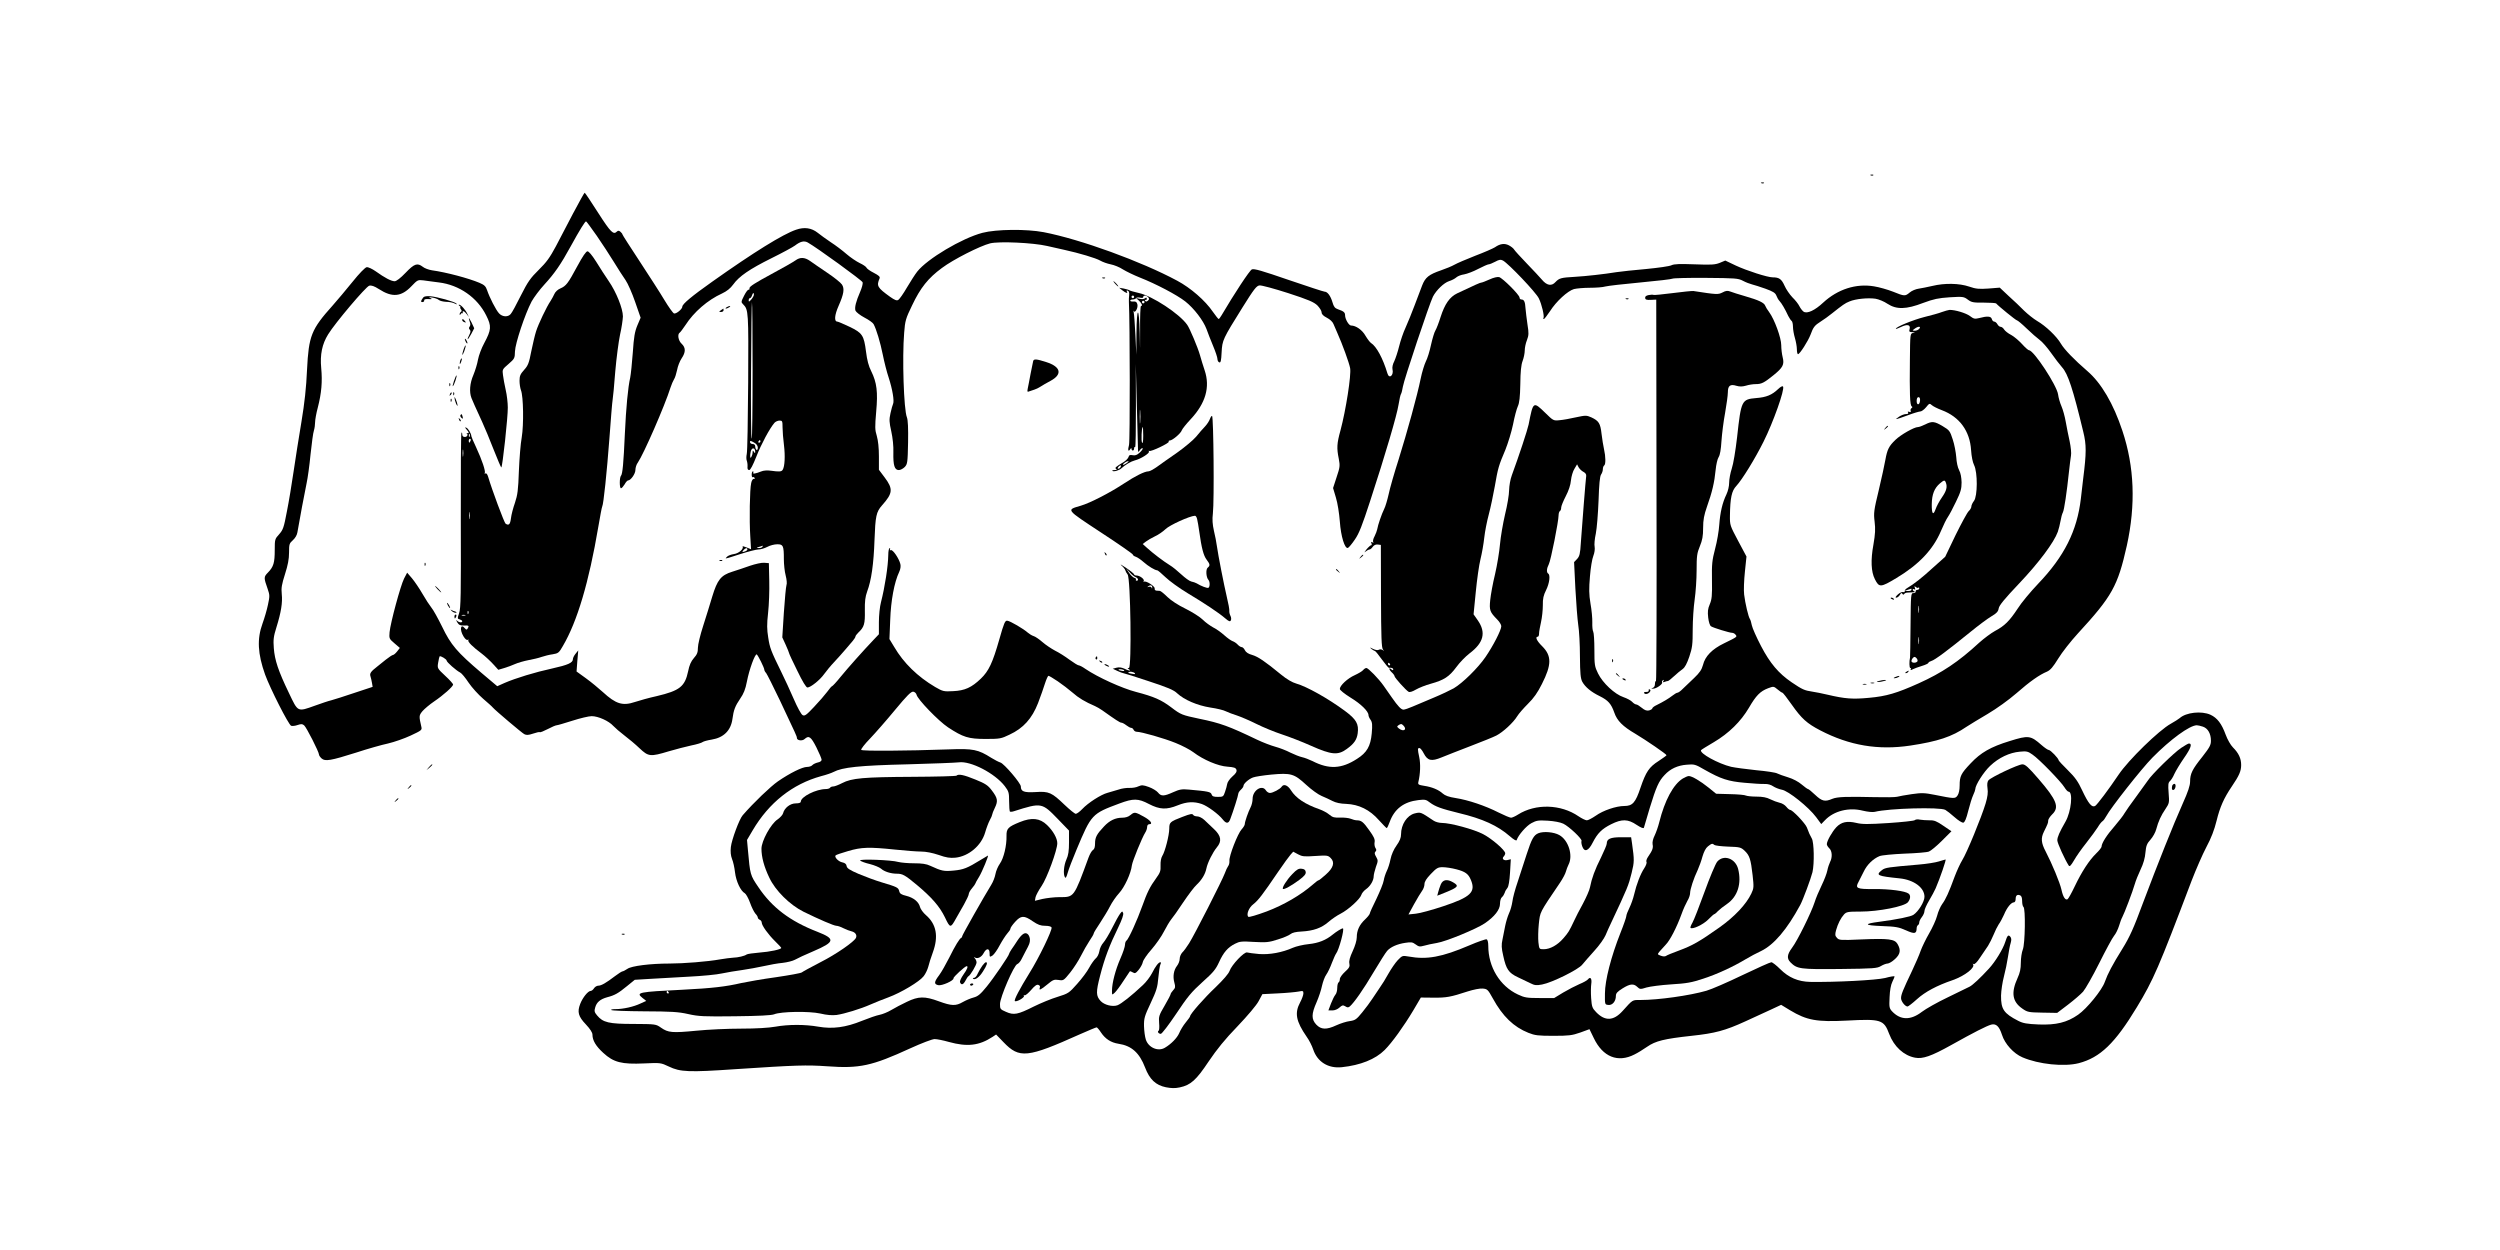 <?xml version="1.0" standalone="no"?>
<!DOCTYPE svg PUBLIC "-//W3C//DTD SVG 20010904//EN"
 "http://www.w3.org/TR/2001/REC-SVG-20010904/DTD/svg10.dtd">
<svg version="1.0" xmlns="http://www.w3.org/2000/svg"
 width="1920pt" height="960pt" viewBox="0 0 1920 960"
 preserveAspectRatio="xMidYMid meet">

<g transform="translate(0,960) scale(0.1,-0.1)"
fill="#000000" stroke="none">
<path d="M14368 8253 c7 -3 16 -2 19 1 4 3 -2 6 -13 5 -11 0 -14 -3 -6 -6z"/>
<path d="M13528 8193 c7 -3 16 -2 19 1 4 3 -2 6 -13 5 -11 0 -14 -3 -6 -6z"/>
<path d="M4405 7968 c-44 -84 -105 -201 -136 -260 -46 -86 -72 -122 -131 -180
-64 -63 -84 -91 -138 -198 -34 -69 -69 -133 -78 -142 -21 -25 -64 -22 -89 5
-24 25 -74 124 -92 178 -10 30 -21 41 -59 57 -83 35 -255 81 -364 96 -26 4
-58 16 -71 27 -42 32 -65 24 -132 -46 -39 -41 -71 -65 -84 -65 -26 0 -77 27
-145 76 -27 19 -59 34 -70 32 -12 -2 -57 -48 -109 -113 -49 -60 -117 -142
-152 -181 -165 -184 -184 -233 -197 -494 -6 -138 -19 -255 -43 -400 -19 -113
-46 -284 -60 -380 -14 -96 -37 -236 -52 -310 -23 -122 -29 -139 -59 -173 -33
-36 -34 -40 -34 -121 0 -98 -9 -129 -52 -173 -33 -34 -33 -39 -2 -127 16 -46
16 -55 2 -120 -8 -39 -27 -104 -42 -145 -43 -118 -37 -232 20 -392 39 -107
180 -385 200 -393 9 -3 31 -1 50 6 27 9 36 9 50 -3 17 -14 114 -204 114 -225
0 -6 9 -19 20 -29 27 -24 69 -17 265 45 88 29 198 60 245 70 47 11 125 38 174
61 83 39 88 42 82 67 -19 83 -19 87 9 121 15 17 55 51 89 74 70 47 146 115
146 130 0 5 -27 36 -61 67 -61 57 -61 58 -54 101 4 24 9 46 11 48 7 7 54 -22
54 -32 0 -12 74 -77 104 -92 11 -5 40 -40 65 -78 25 -37 75 -92 111 -123 36
-31 70 -61 75 -68 20 -23 221 -193 241 -204 17 -9 32 -8 68 4 26 9 49 14 52
11 3 -3 30 8 61 24 30 16 61 29 68 29 7 0 61 16 121 35 59 19 126 35 148 35
50 0 132 -37 166 -75 14 -15 52 -48 85 -73 33 -25 86 -69 117 -99 68 -64 82
-66 224 -23 54 16 132 36 173 45 41 8 80 20 87 26 6 5 38 14 70 19 92 15 147
70 159 158 9 69 21 100 60 157 26 37 40 72 51 130 18 94 63 217 76 209 10 -7
58 -103 58 -118 0 -5 6 -17 14 -25 7 -9 55 -104 106 -211 126 -267 130 -275
130 -287 0 -20 40 -26 59 -9 33 30 49 19 91 -64 22 -44 40 -87 40 -95 0 -9
-12 -18 -30 -21 -16 -4 -35 -13 -41 -20 -6 -8 -25 -14 -41 -14 -36 0 -131 -47
-224 -111 -56 -39 -185 -162 -270 -260 -26 -29 -85 -189 -91 -244 -4 -36 -1
-66 9 -92 9 -21 19 -67 23 -103 8 -68 43 -143 75 -160 9 -5 27 -37 40 -72 12
-35 31 -72 41 -84 11 -11 19 -25 19 -31 0 -6 7 -13 15 -17 8 -3 15 -13 15 -21
0 -23 50 -92 104 -145 25 -24 46 -47 46 -50 0 -11 -86 -30 -170 -36 -47 -4
-89 -10 -95 -14 -16 -12 -67 -24 -105 -25 -19 -1 -64 -7 -100 -13 -93 -17
-281 -32 -388 -32 -146 0 -293 -18 -324 -41 -15 -10 -32 -19 -37 -19 -5 0 -31
-16 -57 -36 -68 -52 -106 -74 -129 -74 -11 0 -26 -9 -33 -20 -7 -11 -18 -20
-25 -20 -21 0 -62 -51 -81 -100 -24 -62 -15 -96 44 -158 32 -34 50 -62 50 -78
0 -44 26 -88 83 -140 79 -73 142 -89 314 -81 127 6 128 5 190 -24 87 -42 152
-45 513 -20 468 31 543 33 704 22 247 -18 341 2 637 138 88 40 169 71 187 71
18 0 67 -10 109 -22 141 -39 232 -29 336 39 l27 18 57 -59 c122 -127 182 -121
587 61 66 29 123 53 128 53 4 0 20 -18 34 -40 33 -49 76 -77 134 -86 101 -15
161 -70 204 -182 35 -92 82 -136 160 -152 42 -8 70 -9 107 -1 84 18 126 56
222 200 63 93 125 170 221 269 78 82 145 161 162 193 l29 54 120 6 c66 3 137
10 158 14 34 7 37 5 37 -14 0 -12 -11 -43 -25 -69 -44 -82 -32 -145 50 -264
19 -26 41 -70 50 -97 32 -96 115 -148 220 -137 143 15 258 61 329 132 57 57
147 182 221 306 l57 97 97 -1 c99 -1 132 5 263 48 44 14 93 24 115 22 35 -3
40 -7 78 -76 75 -137 160 -219 273 -264 50 -20 75 -23 192 -23 119 0 143 3
206 25 l71 26 33 -68 c69 -145 185 -192 313 -126 23 11 67 38 97 59 65 45 131
61 341 84 179 19 258 40 413 111 67 31 156 72 198 91 l77 36 69 -42 c128 -77
205 -91 437 -79 261 14 283 7 324 -103 37 -97 112 -166 199 -182 58 -11 123
11 277 97 177 99 270 146 307 157 38 10 62 -13 83 -78 22 -70 89 -144 157
-173 125 -54 321 -74 433 -45 164 43 278 152 446 430 127 210 166 299 420 970
34 88 85 205 114 260 37 69 61 132 78 201 26 106 56 174 117 264 57 84 72 118
72 165 0 50 -19 91 -63 135 -18 18 -42 60 -56 98 -31 85 -65 129 -117 153 -69
31 -187 18 -236 -26 -9 -8 -40 -27 -68 -43 -91 -50 -325 -278 -401 -391 -76
-113 -166 -233 -181 -241 -25 -13 -51 18 -99 120 -31 67 -54 100 -110 155 -39
38 -71 73 -71 77 0 13 -62 78 -75 78 -7 0 -32 17 -56 38 -84 74 -100 76 -244
31 -147 -45 -223 -89 -300 -171 -75 -79 -85 -99 -85 -171 0 -32 -6 -62 -16
-76 -18 -26 -23 -26 -177 5 -76 15 -98 16 -175 5 -48 -7 -98 -16 -112 -20 -14
-4 -90 -5 -170 -3 -219 5 -289 3 -328 -13 -56 -24 -79 -19 -131 30 -26 25 -51
45 -55 45 -5 0 -26 16 -49 35 -24 21 -67 44 -104 55 -35 11 -73 24 -84 30 -11
7 -84 18 -162 25 -78 8 -164 20 -192 26 -99 24 -245 104 -231 128 3 4 47 31
98 61 115 68 207 158 270 265 54 93 86 126 146 149 43 16 44 16 74 -9 16 -14
33 -25 37 -25 4 0 36 -41 71 -91 76 -108 117 -145 219 -198 225 -117 445 -154
692 -117 212 32 320 68 431 144 24 16 97 60 163 99 71 42 161 107 220 158 105
92 178 143 236 167 26 12 46 35 86 100 29 48 97 134 150 192 264 287 307 364
377 676 69 315 58 605 -34 881 -69 209 -163 368 -269 459 -102 88 -177 166
-203 210 -32 56 -117 137 -183 175 -27 16 -72 52 -100 79 -27 28 -81 79 -119
113 l-68 64 -87 -7 c-72 -5 -96 -3 -148 15 -76 26 -189 28 -283 5 -36 -8 -83
-18 -105 -21 -22 -3 -53 -16 -68 -29 -36 -30 -40 -30 -129 6 -41 16 -107 35
-146 41 -138 23 -278 -22 -390 -125 -64 -60 -123 -87 -150 -70 -9 6 -24 25
-32 41 -8 17 -32 48 -54 69 -21 22 -49 62 -61 90 -23 51 -41 64 -91 64 -40 0
-198 51 -282 90 l-82 39 -43 -18 c-36 -14 -63 -16 -192 -11 -114 4 -157 3
-178 -7 -15 -8 -103 -20 -195 -29 -92 -8 -194 -19 -227 -24 -98 -16 -235 -31
-320 -36 -107 -6 -120 -10 -149 -40 -30 -34 -67 -27 -105 19 -14 17 -66 72
-115 123 -49 51 -93 99 -98 108 -5 9 -23 23 -40 32 -33 17 -67 13 -107 -15
-14 -9 -82 -39 -151 -65 -69 -27 -141 -58 -160 -69 -19 -11 -65 -30 -103 -43
-93 -32 -121 -54 -145 -116 -11 -29 -37 -98 -58 -153 -20 -55 -52 -131 -69
-170 -18 -38 -40 -104 -50 -145 -10 -41 -27 -92 -37 -114 -12 -22 -17 -48 -14
-61 12 -48 -26 -79 -39 -32 -34 114 -84 207 -126 233 -8 5 -27 30 -42 55 -25
45 -74 79 -111 79 -17 0 -46 49 -46 79 0 22 -11 31 -55 46 -23 8 -32 19 -42
54 -14 48 -38 81 -60 81 -8 0 -132 41 -276 90 -203 70 -267 89 -283 81 -17 -7
-136 -188 -233 -353 -9 -16 -19 -28 -22 -28 -3 0 -23 25 -44 55 -59 87 -171
184 -274 239 -275 148 -742 318 -1026 373 -132 25 -363 23 -470 -5 -159 -42
-424 -200 -501 -298 -16 -20 -51 -75 -79 -122 -27 -47 -57 -89 -66 -95 -12 -8
-27 -2 -64 24 -97 70 -105 83 -80 141 5 13 -5 22 -45 43 -28 14 -53 32 -56 40
-3 7 -26 23 -52 35 -25 12 -71 43 -101 69 -31 27 -85 68 -121 91 -36 24 -81
57 -101 73 -47 37 -102 45 -165 23 -101 -34 -325 -173 -644 -399 -157 -111
-230 -172 -230 -192 0 -19 -48 -58 -64 -52 -8 3 -41 49 -73 102 -32 54 -118
187 -190 297 -73 111 -133 204 -133 208 0 4 -7 13 -15 20 -12 10 -19 10 -27 2
-27 -27 -47 -8 -144 143 -54 85 -101 155 -104 155 -3 0 -41 -69 -85 -152z
m177 -177 c41 -60 101 -151 132 -202 32 -52 72 -115 90 -140 18 -26 51 -101
74 -168 l42 -121 -25 -59 c-20 -48 -27 -88 -35 -208 -6 -81 -15 -168 -20 -193
-17 -73 -32 -233 -41 -430 -10 -229 -18 -312 -30 -324 -12 -13 -12 -96 0 -96
6 0 18 14 28 30 9 17 21 30 26 30 21 0 57 51 57 81 0 17 8 43 19 57 43 62 206
434 251 577 7 22 19 49 26 61 8 11 18 44 24 72 5 29 21 69 35 90 32 47 32 82
0 112 -26 24 -34 73 -15 85 6 4 25 30 44 58 65 101 171 193 281 243 38 18 64
39 86 69 45 63 125 118 294 202 83 41 164 85 180 97 42 32 70 39 98 24 70 -39
417 -291 422 -306 3 -11 -6 -43 -19 -73 -33 -76 -44 -121 -36 -145 5 -11 35
-35 69 -53 33 -17 65 -40 70 -50 21 -38 52 -141 71 -236 11 -55 31 -134 45
-175 29 -89 44 -180 34 -201 -4 -8 -13 -40 -20 -72 -11 -50 -10 -68 6 -140 11
-50 18 -114 16 -163 -2 -98 9 -134 42 -134 13 0 33 11 46 24 20 22 22 34 25
187 2 110 -1 174 -9 194 -24 59 -37 457 -21 650 7 92 12 109 61 210 64 135
123 209 229 287 88 66 292 169 370 189 69 17 330 5 438 -20 46 -11 106 -24
133 -30 114 -25 241 -63 274 -82 19 -11 55 -24 81 -29 26 -5 69 -22 94 -39 26
-16 84 -44 129 -62 127 -50 286 -134 350 -184 68 -54 138 -146 163 -212 9 -27
32 -84 50 -128 19 -45 34 -90 34 -102 0 -11 6 -23 14 -26 11 -4 15 12 18 76 5
96 9 103 161 347 88 141 107 165 130 168 15 2 114 -25 220 -59 157 -51 198
-69 225 -95 17 -18 32 -41 32 -53 0 -14 13 -27 40 -41 24 -12 45 -32 51 -48 6
-15 19 -45 29 -67 40 -89 91 -230 99 -272 10 -52 -33 -325 -74 -478 -28 -101
-30 -136 -13 -219 10 -53 9 -64 -17 -141 l-27 -83 22 -74 c13 -42 25 -120 30
-183 8 -115 38 -211 62 -203 7 3 31 31 53 64 33 47 57 110 117 294 119 364
207 664 219 743 6 40 15 77 19 82 4 6 10 30 14 55 7 49 204 638 231 692 26 50
84 106 124 119 20 6 45 19 56 29 11 10 38 20 60 23 22 4 71 22 108 42 37 19
73 35 80 35 7 0 29 9 50 20 31 17 42 18 60 9 43 -24 253 -244 275 -290 23 -46
44 -138 36 -151 -3 -5 -2 -8 3 -8 4 0 25 27 47 60 48 76 136 156 184 170 20 5
75 10 122 10 47 0 101 4 120 10 19 5 140 19 270 31 129 12 240 25 245 29 6 4
120 7 255 6 227 -2 248 -3 285 -22 22 -12 54 -24 70 -28 17 -4 63 -19 103 -33
58 -21 76 -32 84 -52 5 -14 16 -34 25 -43 16 -17 42 -61 67 -115 9 -17 20 -34
26 -38 5 -3 10 -23 10 -44 0 -21 7 -60 15 -87 8 -27 15 -66 15 -86 0 -21 4
-38 9 -38 13 0 77 100 96 150 21 58 31 71 80 102 22 14 59 40 82 59 86 68 102
80 137 94 47 20 141 29 199 21 25 -4 67 -21 93 -39 69 -45 143 -44 275 7 81
30 115 37 203 43 102 6 108 5 139 -18 28 -21 42 -24 122 -23 50 0 92 -3 95 -6
17 -20 152 -130 160 -130 5 0 39 -28 74 -62 36 -35 81 -74 100 -88 20 -14 59
-59 88 -100 29 -41 67 -91 85 -111 45 -50 83 -164 163 -497 24 -98 24 -160 -1
-357 -5 -44 -14 -114 -18 -155 -29 -247 -127 -443 -328 -653 -58 -61 -130
-147 -158 -192 -62 -94 -100 -132 -174 -171 -29 -16 -83 -56 -120 -89 -159
-147 -288 -233 -466 -313 -169 -76 -248 -99 -380 -111 -126 -12 -184 -8 -320
24 -38 9 -92 20 -120 24 -55 8 -74 16 -155 71 -101 69 -166 146 -235 278 -35
67 -67 139 -71 160 -4 20 -10 42 -14 47 -12 15 -37 122 -45 189 -4 32 -1 111
6 176 l12 116 -64 120 c-62 117 -64 120 -63 194 2 137 13 190 49 228 44 47
145 211 209 340 75 150 164 401 150 423 -4 7 -19 -1 -38 -19 -47 -45 -90 -63
-168 -69 -112 -10 -116 -16 -147 -300 -12 -104 -29 -207 -41 -242 -11 -33 -20
-82 -20 -108 0 -27 -9 -65 -21 -90 -31 -64 -48 -138 -55 -233 -3 -47 -17 -130
-32 -185 -23 -89 -26 -116 -24 -241 2 -119 -1 -147 -17 -185 -15 -35 -17 -56
-12 -102 4 -34 13 -62 22 -67 18 -12 143 -50 162 -50 8 0 20 -6 26 -14 14 -17
15 -16 -89 -67 -91 -44 -145 -99 -161 -166 -10 -36 -25 -59 -68 -100 -31 -30
-70 -67 -87 -83 -16 -17 -35 -30 -41 -30 -6 0 -23 -10 -38 -22 -31 -24 -70
-47 -122 -73 -18 -8 -33 -20 -33 -25 0 -5 -11 -12 -25 -16 -18 -4 -33 1 -56
20 -17 14 -36 26 -43 26 -7 0 -21 9 -31 20 -9 10 -40 27 -67 36 -66 22 -159
108 -195 182 -26 53 -28 65 -28 182 0 69 -4 131 -9 139 -5 8 -8 39 -7 70 1 31
-5 97 -14 146 -12 72 -12 113 -4 209 5 65 17 136 26 157 9 23 13 52 10 69 -4
16 0 62 9 102 8 40 17 154 21 253 4 127 10 186 19 200 8 11 14 29 14 42 0 12
5 25 10 28 13 8 12 68 -1 125 -6 25 -14 78 -19 118 -9 81 -21 100 -79 127 -37
16 -43 16 -118 0 -43 -10 -99 -20 -125 -22 -47 -5 -49 -4 -110 56 -93 90 -93
90 -128 -89 -8 -40 -75 -243 -129 -390 -12 -32 -20 -80 -21 -115 0 -33 -14
-117 -31 -185 -16 -69 -34 -172 -39 -230 -5 -58 -22 -161 -38 -230 -17 -69
-33 -158 -37 -198 -8 -79 -3 -92 54 -150 17 -17 31 -40 31 -51 0 -30 -63 -152
-122 -238 -58 -84 -175 -199 -243 -239 -27 -15 -96 -48 -154 -72 -58 -24 -131
-55 -161 -68 -30 -13 -62 -24 -71 -24 -18 0 -42 25 -90 94 -19 27 -47 67 -63
90 -37 53 -118 136 -132 136 -6 0 -18 -7 -25 -16 -7 -9 -36 -26 -64 -39 -55
-24 -115 -80 -115 -106 0 -9 35 -37 83 -67 79 -48 137 -105 137 -134 0 -8 7
-24 16 -36 13 -19 15 -38 9 -105 -9 -98 -37 -147 -113 -195 -119 -77 -215 -82
-342 -17 -25 12 -61 26 -80 30 -19 4 -59 20 -90 35 -30 16 -82 36 -115 45 -33
9 -96 33 -140 54 -217 104 -282 128 -444 161 -132 28 -142 31 -215 87 -78 59
-134 83 -271 119 -108 28 -293 112 -389 177 -21 15 -44 27 -51 27 -7 0 -39 20
-72 44 -32 24 -81 55 -110 69 -28 15 -72 44 -97 66 -25 22 -56 43 -68 46 -13
4 -32 16 -44 26 -32 29 -136 90 -158 92 -17 2 -25 -16 -61 -143 -52 -182 -81
-243 -142 -302 -71 -68 -123 -92 -213 -96 -72 -4 -79 -2 -138 32 -134 79 -242
184 -314 307 l-37 61 6 147 c5 148 31 289 69 369 10 21 13 44 9 60 -10 42 -58
113 -73 107 -7 -3 -10 0 -7 5 3 6 2 10 -3 10 -5 0 -10 -24 -10 -52 -1 -85 -26
-246 -56 -363 -9 -33 -16 -102 -16 -153 l0 -93 -40 -42 c-79 -83 -196 -214
-254 -285 -32 -40 -62 -72 -66 -72 -3 0 -20 -19 -37 -43 -17 -23 -62 -75 -101
-116 -59 -63 -72 -72 -88 -63 -11 6 -40 59 -68 124 -27 62 -70 156 -96 208
-79 161 -88 184 -100 264 -10 62 -11 100 -1 189 7 62 11 173 9 247 l-3 135
-35 3 c-20 2 -68 -9 -110 -23 -41 -15 -103 -35 -137 -46 -86 -27 -114 -62
-153 -191 -17 -57 -48 -158 -70 -226 -22 -68 -40 -142 -40 -167 0 -35 -6 -51
-31 -79 -22 -25 -35 -55 -44 -101 -25 -118 -64 -149 -241 -191 -59 -13 -134
-34 -167 -45 -95 -32 -147 -16 -247 76 -32 29 -90 77 -130 106 l-72 52 6 81 7
81 -20 -25 c-12 -14 -21 -33 -21 -42 0 -28 -38 -45 -160 -72 -129 -28 -280
-74 -365 -111 l-56 -25 -122 103 c-187 159 -234 214 -301 353 -32 65 -69 132
-83 148 -13 16 -44 63 -68 105 -24 42 -61 96 -81 120 l-37 43 -24 -46 c-27
-54 -104 -338 -111 -411 -4 -48 -3 -51 37 -85 l42 -36 -21 -27 c-12 -15 -26
-27 -32 -27 -5 0 -31 -17 -56 -37 -26 -21 -55 -45 -66 -53 -48 -37 -58 -52
-51 -73 4 -12 9 -35 12 -52 l5 -30 -139 -46 c-76 -26 -156 -51 -178 -57 -22
-5 -78 -24 -125 -41 -137 -49 -130 -52 -201 97 -82 170 -109 252 -116 344 -5
65 -2 90 20 160 36 116 48 190 41 256 -5 47 0 74 25 153 22 69 31 115 31 165
0 64 2 71 29 95 18 16 32 40 35 60 13 78 58 319 71 379 8 36 22 135 30 220 9
85 20 168 26 184 5 16 9 44 9 63 0 18 9 70 21 114 28 109 36 197 26 302 -10
104 7 185 53 259 53 87 291 368 316 374 17 4 38 -3 74 -26 102 -66 172 -60
250 22 46 48 49 50 91 45 24 -4 78 -10 120 -16 156 -19 295 -116 363 -253 42
-83 40 -110 -15 -213 -21 -38 -42 -95 -48 -127 -5 -31 -21 -83 -35 -117 -28
-64 -33 -132 -15 -178 12 -30 26 -61 82 -183 19 -41 59 -137 88 -212 30 -76
56 -137 59 -138 9 0 51 388 50 460 0 36 -7 97 -16 135 -9 39 -18 90 -21 114
-6 43 -5 45 43 86 46 40 48 44 49 96 2 61 76 285 128 384 18 32 62 91 98 130
78 85 126 154 203 295 68 124 109 190 117 190 3 0 39 -49 81 -109z m7579
-1815 c15 -8 23 -19 21 -32 -4 -25 -32 -383 -41 -511 -5 -87 -10 -105 -29
-126 l-23 -24 10 -204 c6 -112 16 -238 22 -279 7 -41 13 -149 13 -240 1 -134
5 -171 18 -196 23 -41 67 -78 135 -111 64 -32 87 -58 111 -126 21 -62 65 -106
161 -162 82 -49 240 -157 240 -165 0 -3 -27 -22 -60 -44 -74 -47 -98 -83 -140
-206 -38 -114 -61 -140 -124 -140 -62 0 -163 -34 -220 -75 -28 -19 -58 -35
-68 -35 -10 0 -39 14 -64 31 -135 93 -329 99 -465 13 -20 -13 -45 -24 -53 -24
-9 0 -52 18 -96 40 -102 52 -233 96 -329 111 -53 8 -82 19 -100 35 -32 29 -82
50 -143 59 -43 7 -48 10 -44 29 15 61 18 139 7 190 -14 66 -13 71 2 71 6 0 21
-18 32 -40 30 -58 59 -64 137 -32 35 15 135 53 222 87 86 33 176 69 199 81 51
26 131 100 160 148 12 20 50 63 83 96 44 43 74 86 107 152 75 148 76 216 2
290 -42 41 -56 73 -34 73 6 0 10 11 10 24 0 14 7 53 15 88 8 35 14 93 14 129
-1 52 5 77 25 117 26 52 34 116 16 127 -14 9 -12 39 5 72 15 28 75 329 75 376
0 14 5 29 10 32 6 3 10 15 10 27 0 11 16 50 35 87 22 42 37 86 40 122 3 30 15
71 27 89 l20 34 12 -23 c7 -12 23 -28 37 -35z m-4038 -1608 c34 -23 85 -62
114 -87 46 -41 96 -71 173 -104 14 -6 39 -21 55 -32 101 -72 136 -95 147 -95
7 0 24 -9 38 -20 14 -11 31 -20 38 -20 7 0 15 -7 18 -15 4 -8 14 -15 24 -15
35 0 211 -50 299 -86 50 -20 111 -52 136 -71 76 -58 191 -107 262 -111 51 -4
63 -8 69 -24 4 -14 -4 -28 -31 -51 -20 -18 -38 -43 -40 -57 -2 -14 -10 -42
-17 -62 -12 -36 -15 -38 -55 -38 -32 0 -43 4 -48 19 -6 20 -28 24 -174 37 -54
5 -72 2 -121 -20 -71 -32 -93 -33 -117 -2 -11 13 -42 32 -70 42 -44 16 -55 16
-80 5 -15 -8 -46 -13 -68 -12 -22 1 -61 -4 -85 -13 -25 -8 -63 -19 -85 -25
-49 -13 -148 -76 -194 -125 -19 -20 -41 -36 -49 -36 -8 0 -46 31 -86 69 -99
95 -120 105 -223 98 -89 -5 -113 4 -113 43 0 25 -129 176 -157 184 -13 4 -44
20 -70 36 -101 64 -139 72 -323 65 -336 -12 -670 -14 -676 -4 -3 6 27 45 68
87 40 42 127 141 192 220 93 112 123 142 140 140 11 -2 22 -12 25 -23 6 -34
168 -202 242 -251 116 -76 156 -89 289 -89 109 0 119 2 183 33 106 49 173 124
219 242 20 52 44 121 54 153 10 31 22 57 26 57 5 0 37 -19 71 -42z m2655 -340
c31 -31 2 -51 -34 -23 -16 13 -17 16 -4 25 19 13 24 12 38 -2z m6141 -9 c38
-13 61 -54 61 -108 0 -33 -10 -51 -66 -123 -77 -96 -94 -130 -94 -190 0 -31
-16 -79 -56 -168 -73 -163 -193 -465 -306 -765 -72 -195 -102 -261 -157 -350
-79 -127 -113 -192 -136 -256 -21 -62 -137 -205 -205 -252 -86 -60 -169 -80
-303 -75 -91 4 -120 9 -157 28 -111 57 -133 89 -132 194 1 39 11 105 22 146
11 41 25 109 31 150 6 41 15 90 21 108 7 24 6 37 -3 48 -15 18 -23 10 -39 -41
-17 -54 -76 -151 -125 -204 -65 -71 -126 -128 -149 -139 -11 -6 -86 -42 -166
-81 -80 -38 -170 -89 -200 -112 -86 -66 -164 -65 -229 4 -21 23 -23 32 -19
109 2 52 10 95 21 117 9 19 17 37 17 42 0 4 -33 -1 -72 -12 -69 -17 -382 -33
-576 -30 -92 2 -165 33 -230 98 -29 29 -60 53 -68 53 -9 0 -109 -45 -222 -99
-114 -55 -238 -109 -277 -120 -128 -37 -368 -71 -507 -71 -63 0 -56 5 -137
-85 -69 -76 -134 -79 -202 -9 -31 32 -34 42 -39 108 -3 41 -2 90 1 110 6 40
-7 58 -25 35 -6 -8 -36 -25 -66 -37 -30 -13 -86 -42 -125 -65 l-69 -42 -111 0
c-98 0 -116 3 -167 27 -139 65 -228 211 -228 374 0 28 -5 47 -13 50 -7 2 -66
-18 -131 -46 -213 -91 -327 -112 -469 -86 -46 8 -48 7 -82 -28 -19 -20 -51
-67 -72 -104 -20 -37 -50 -85 -66 -107 -15 -22 -41 -60 -57 -85 -16 -25 -51
-72 -78 -105 -44 -54 -54 -61 -95 -67 -26 -3 -72 -18 -103 -32 -77 -36 -118
-34 -155 5 -38 41 -38 81 2 171 17 39 36 96 42 127 7 31 21 70 33 86 12 17 31
57 43 90 13 33 27 65 32 71 22 27 67 194 52 194 -10 0 -50 -25 -77 -47 -52
-43 -109 -66 -186 -74 -41 -4 -96 -17 -121 -28 -81 -36 -177 -54 -259 -48 -42
4 -83 9 -92 12 -21 8 -119 -95 -135 -142 -8 -22 -47 -67 -107 -125 -87 -82
-196 -206 -196 -223 0 -4 -15 -25 -34 -48 -19 -23 -41 -60 -50 -82 -16 -37
-62 -84 -110 -112 -52 -31 -126 1 -146 63 -7 21 -13 67 -14 103 -1 60 4 77 51
177 45 96 53 122 59 195 4 46 11 92 16 102 5 9 5 17 0 17 -14 0 -38 -31 -65
-85 -14 -27 -45 -68 -69 -90 -88 -83 -168 -146 -197 -156 -38 -13 -100 3 -128
33 -36 39 -37 68 -4 195 34 133 72 233 139 370 29 60 42 98 38 110 -7 17 -8
16 -24 -5 -9 -12 -37 -61 -61 -110 -24 -48 -55 -99 -68 -113 -13 -14 -27 -43
-30 -65 -4 -22 -16 -46 -28 -55 -11 -10 -34 -41 -50 -71 -15 -29 -57 -85 -93
-125 -62 -70 -67 -73 -150 -99 -47 -14 -129 -48 -182 -74 -123 -62 -154 -68
-214 -41 -44 19 -46 22 -46 60 0 51 107 299 133 307 9 3 24 20 32 37 9 18 23
46 32 62 29 53 33 64 33 89 0 14 -7 32 -15 40 -21 21 -46 5 -82 -49 -14 -22
-34 -52 -45 -67 -10 -15 -18 -30 -18 -33 0 -13 -118 -186 -172 -252 -48 -59
-67 -75 -101 -84 -23 -6 -60 -22 -83 -35 -53 -31 -86 -30 -184 6 -108 40 -156
39 -245 -4 -39 -18 -93 -47 -120 -63 -28 -17 -69 -33 -90 -37 -22 -4 -83 -25
-135 -46 -125 -51 -226 -64 -335 -45 -102 18 -229 18 -330 0 -50 -9 -148 -15
-262 -15 -101 0 -256 -7 -345 -16 -187 -18 -216 -15 -271 23 -40 28 -41 28
-211 29 -190 0 -235 11 -280 65 -21 25 -23 34 -15 61 11 41 39 64 92 79 58 15
85 30 153 86 l59 48 115 7 c63 4 198 11 300 17 102 5 217 16 255 25 39 8 108
20 155 26 47 7 121 20 165 30 44 10 109 22 145 25 36 4 79 15 95 24 17 10 81
40 143 66 165 71 170 94 29 149 -209 81 -348 186 -453 343 -63 93 -63 95 -80
285 l-7 77 43 73 c126 214 306 356 526 417 40 10 82 25 95 32 68 36 197 50
574 59 187 5 362 12 388 15 91 13 278 -84 354 -183 30 -40 33 -49 33 -116 0
-40 3 -75 6 -79 3 -3 18 -2 32 3 211 67 214 66 336 -60 l86 -89 0 -90 c0 -67
-5 -99 -20 -132 -20 -45 -26 -114 -11 -137 5 -9 12 2 21 35 7 26 38 107 68
178 114 272 117 275 329 354 107 40 144 40 227 -4 83 -43 135 -45 221 -10 69
28 124 31 185 10 45 -16 129 -78 161 -119 26 -33 44 -33 57 2 24 63 62 183 62
196 0 7 9 21 20 31 11 10 20 23 20 30 0 16 40 52 73 64 15 6 78 16 140 22 152
14 176 7 269 -79 40 -37 93 -75 118 -85 25 -10 62 -28 84 -39 25 -13 61 -21
105 -22 97 -4 181 -45 251 -125 30 -33 57 -61 60 -61 3 0 14 22 23 48 36 99
108 154 219 167 51 6 60 5 90 -19 42 -31 86 -47 220 -80 185 -44 300 -97 393
-178 31 -27 50 -38 53 -30 13 39 74 109 113 130 39 21 53 23 125 19 49 -3 97
-12 120 -23 44 -21 148 -119 140 -133 -3 -5 -1 -23 5 -40 17 -49 48 -38 81 28
37 72 70 105 142 141 82 41 129 40 195 -5 34 -22 53 -30 56 -22 2 7 22 75 45
152 49 160 69 206 114 253 44 48 101 74 171 79 56 5 65 3 135 -38 127 -72 183
-90 310 -101 63 -6 132 -10 153 -9 23 1 48 -6 65 -18 15 -10 45 -22 66 -26 50
-8 207 -134 264 -211 l39 -53 29 30 c68 71 183 100 290 73 37 -9 77 -13 92 -9
108 27 500 38 542 15 11 -6 43 -31 71 -56 28 -25 58 -44 67 -42 11 2 23 30 38
91 12 48 29 102 38 121 9 19 16 39 16 45 0 31 64 132 114 179 66 63 149 102
228 109 51 5 62 3 97 -22 51 -34 221 -210 246 -252 11 -18 25 -33 31 -33 36 0
21 -153 -23 -230 -47 -82 -63 -119 -63 -144 0 -21 58 -148 88 -194 7 -10 17 1
40 40 16 29 59 90 95 135 35 45 75 99 88 120 12 21 29 42 36 46 7 4 20 22 29
39 32 61 271 365 354 449 139 141 286 248 341 249 9 0 30 -5 48 -11z"/>
<path d="M4435 7558 c-72 -134 -87 -154 -131 -173 -20 -8 -39 -26 -46 -42 -7
-15 -20 -40 -30 -55 -29 -42 -94 -178 -111 -233 -9 -27 -25 -97 -37 -154 -17
-90 -25 -109 -55 -142 -29 -32 -35 -47 -35 -83 0 -25 5 -57 11 -73 19 -48 22
-265 6 -361 -9 -48 -18 -165 -22 -260 -5 -145 -10 -183 -30 -243 -14 -39 -28
-93 -31 -120 -6 -47 -16 -57 -41 -41 -10 6 -105 261 -134 360 -6 20 -14 30
-21 26 -6 -4 -8 -3 -5 3 8 13 -21 100 -67 199 -20 42 -36 80 -36 84 0 19 -24
59 -38 65 -13 5 -13 3 1 -13 20 -22 22 -33 5 -28 -7 1 -10 1 -5 -1 15 -9 6
-29 -13 -29 -13 0 -20 7 -20 20 0 11 -3 16 -6 13 -4 -4 -6 -307 -5 -675 2
-568 0 -675 -13 -711 -14 -41 -13 -44 5 -48 10 -3 19 -9 19 -14 0 -13 -24 -11
-40 4 -10 8 -9 5 2 -13 12 -20 23 -25 52 -24 37 2 41 -2 27 -24 -6 -10 -10
-10 -21 3 -33 40 -42 -11 -10 -63 12 -20 25 -30 32 -26 6 4 8 3 5 -3 -7 -11
33 -51 103 -103 25 -19 63 -54 86 -79 l41 -45 44 13 c24 7 62 21 84 31 22 10
68 23 103 30 34 6 80 17 102 25 21 7 59 17 84 20 43 7 49 11 79 64 110 187
200 490 272 915 14 82 27 152 30 156 10 16 36 267 55 520 11 151 22 286 25
300 3 14 12 111 20 215 9 105 26 233 37 285 12 52 21 115 22 140 0 60 -52 189
-109 271 -24 35 -67 101 -95 147 -32 51 -58 82 -68 82 -11 0 -37 -38 -77 -112z
m-828 -1310 c-3 -8 -6 -5 -6 6 -1 11 2 17 5 13 3 -3 4 -12 1 -19z m7 -33 c-4
-8 -8 -15 -10 -15 -2 0 -4 7 -4 15 0 8 4 15 10 15 5 0 7 -7 4 -15z m-57 -117
c-2 -13 -4 -3 -4 22 0 25 2 35 4 23 2 -13 2 -33 0 -45z m50 -480 c-2 -13 -4
-3 -4 22 0 25 2 35 4 23 2 -13 2 -33 0 -45z m-10 -730 c-3 -8 -6 -5 -6 6 -1
11 2 17 5 13 3 -3 4 -12 1 -19z m-24 -15 c-7 -2 -19 -2 -25 0 -7 3 -2 5 12 5
14 0 19 -2 13 -5z"/>
<path d="M6109 7600 c-15 -11 -100 -60 -190 -108 -117 -63 -164 -93 -163 -105
1 -9 -2 -14 -7 -12 -4 3 -20 -17 -34 -45 -24 -48 -25 -50 -7 -68 40 -40 41
-58 38 -597 -2 -286 -6 -534 -11 -552 -4 -18 -4 -40 0 -50 4 -10 7 -30 6 -45
-2 -19 2 -28 13 -28 9 0 28 36 55 104 37 95 102 216 139 259 8 9 26 17 39 17
21 0 23 -4 23 -53 0 -29 5 -91 11 -137 10 -82 6 -163 -10 -188 -9 -15 -26 -16
-91 -7 -28 4 -57 2 -75 -6 -42 -17 -67 -21 -60 -9 3 5 2 10 -3 10 -5 0 -9 -11
-9 -25 0 -13 3 -22 8 -20 4 3 11 1 14 -5 4 -6 1 -9 -6 -8 -7 2 -16 -12 -20
-32 -11 -48 -15 -284 -7 -407 l6 -101 -35 14 c-19 8 -33 11 -30 7 11 -18 -29
-53 -66 -58 -21 -3 -45 -12 -53 -20 -20 -20 -22 -20 102 20 59 19 122 35 138
35 17 0 48 9 69 20 20 11 54 20 76 20 46 0 51 -10 51 -115 0 -39 6 -95 14
-125 8 -31 11 -63 6 -74 -4 -12 -13 -106 -20 -211 l-12 -190 26 -57 c14 -31
26 -60 26 -64 0 -4 28 -65 63 -135 40 -83 68 -129 78 -129 24 0 97 58 129 104
16 22 50 64 77 92 26 28 65 71 85 95 21 24 46 55 58 68 11 13 20 28 20 33 0 5
11 19 23 31 44 41 51 66 49 167 -1 73 3 106 18 148 32 84 50 214 56 392 7 187
13 218 58 269 83 93 86 126 21 213 l-45 60 0 102 c0 66 -6 122 -16 157 -15 48
-15 70 -5 186 14 153 5 225 -38 312 -20 39 -32 85 -40 150 -16 126 -28 144
-128 192 -45 21 -86 39 -92 39 -26 0 -22 50 9 120 41 93 47 133 26 165 -9 14
-60 55 -114 91 -53 36 -112 76 -131 90 -41 29 -77 30 -112 4z m-319 -263 c0
-8 -9 -24 -20 -37 -16 -18 -20 -20 -20 -7 0 10 4 17 9 17 5 0 13 9 16 20 7 23
15 26 15 7z m-10 -582 c0 -289 -3 -525 -7 -525 -5 0 -7 236 -5 525 1 289 5
525 7 525 3 0 5 -236 5 -525z m40 -593 c0 -13 -4 -20 -10 -17 -5 3 -10 15 -10
26 0 12 -7 19 -20 19 -11 0 -20 7 -20 15 0 12 5 11 30 -3 20 -11 30 -25 30
-40z m20 48 c0 -5 -5 -10 -11 -10 -5 0 -7 5 -4 10 3 6 8 10 11 10 2 0 4 -4 4
-10z m-40 -78 c0 -15 -2 -15 -10 -2 -8 12 -10 12 -10 -5 0 -11 -5 -27 -10 -35
-8 -11 -9 -6 -8 20 3 35 15 53 30 44 4 -3 8 -13 8 -22z m55 -732 c-3 -5 -16
-10 -28 -9 -20 1 -20 2 3 9 14 4 26 8 28 9 2 1 0 -3 -3 -9z m-115 -19 c0 -5
-7 -12 -16 -15 -24 -9 -28 -7 -14 9 14 17 30 20 30 6z"/>
<path d="M11440 7454 c-29 -13 -57 -24 -62 -24 -10 0 -45 -16 -187 -83 -58
-28 -95 -82 -127 -181 -14 -45 -32 -91 -40 -104 -8 -12 -23 -62 -34 -111 -10
-48 -28 -106 -40 -128 -11 -23 -29 -81 -39 -130 -26 -129 -104 -411 -170 -623
-33 -102 -67 -221 -76 -265 -10 -44 -25 -96 -35 -115 -19 -38 -48 -123 -53
-155 -2 -11 -11 -35 -20 -53 -10 -18 -15 -38 -11 -44 5 -7 3 -8 -6 -3 -10 6
-12 4 -7 -8 3 -9 3 -16 -2 -14 -4 1 -21 -14 -37 -33 -15 -19 -19 -27 -8 -17
11 9 26 17 32 17 6 0 17 9 25 21 10 13 23 19 39 17 l23 -3 1 -393 c1 -315 4
-396 15 -410 12 -15 12 -16 -1 -5 -10 7 -21 8 -30 3 -8 -5 -25 -3 -44 6 -28
14 -29 14 -12 -1 11 -8 23 -15 26 -15 4 0 27 -29 53 -65 26 -36 50 -64 54 -64
19 3 33 -2 33 -12 0 -8 -5 -8 -15 1 -23 19 -18 -4 5 -25 11 -10 20 -23 20 -28
0 -11 86 -107 108 -120 8 -5 29 1 56 17 24 14 75 34 115 45 101 28 141 54 195
127 26 36 72 83 102 106 109 82 128 160 64 253 l-33 47 17 172 c9 94 25 207
36 251 11 44 24 118 29 165 5 47 21 128 35 180 14 52 34 149 46 215 24 140 30
160 81 280 20 50 47 137 59 195 11 58 28 121 37 140 12 26 17 70 19 170 1 95
6 148 18 179 9 24 16 60 16 79 0 20 7 56 17 80 14 37 15 53 4 120 -6 42 -13
98 -15 123 -3 52 -11 69 -32 69 -8 0 -14 7 -14 15 0 20 -130 150 -157 157 -13
3 -43 -4 -73 -18z m-765 -2954 c3 -5 1 -10 -4 -10 -6 0 -11 5 -11 10 0 6 2 10
4 10 3 0 8 -4 11 -10z"/>
<path d="M8468 7463 c7 -3 16 -2 19 1 4 3 -2 6 -13 5 -11 0 -14 -3 -6 -6z"/>
<path d="M8565 7420 c10 -11 20 -20 23 -20 3 0 -3 9 -13 20 -10 11 -20 20 -23
20 -3 0 3 -9 13 -20z"/>
<path d="M8620 7370 c28 -22 45 -26 34 -9 -4 7 -1 10 7 7 9 -3 13 -16 11 -34
-2 -16 -3 -40 -2 -54 8 -154 9 -1067 1 -1097 -11 -39 -6 -57 9 -33 7 10 10 11
10 3 0 -7 5 -13 10 -13 6 0 10 7 10 16 0 8 3 13 8 11 4 -3 6 140 6 316 l-1
322 8 -320 c5 -176 9 -329 9 -340 1 -20 1 -20 15 -1 8 11 18 17 21 13 3 -3 -7
-18 -22 -32 -21 -20 -36 -25 -55 -21 -21 4 -28 1 -32 -14 -3 -10 -20 -28 -38
-39 -63 -38 -70 -44 -56 -53 8 -5 3 -8 -12 -8 -13 0 -22 -3 -18 -6 8 -9 53 3
69 19 30 28 75 54 103 61 46 11 116 56 109 68 -4 6 -3 8 3 5 12 -8 156 61 149
71 -3 5 1 9 8 9 20 0 85 55 92 78 4 11 35 50 69 86 114 122 150 246 107 374
-11 33 -28 87 -37 120 -15 54 -78 204 -97 230 -59 85 -269 223 -373 245 -33 8
-64 16 -70 20 -5 4 -26 10 -45 14 l-35 6 25 -20z m90 -50 c0 -5 -4 -10 -10
-10 -5 0 -10 5 -10 10 0 6 5 10 10 10 6 0 10 -4 10 -10z m109 -4 c8 -10 8 -16
-3 -25 -11 -9 -16 -9 -22 0 -4 7 -3 9 3 6 5 -3 10 0 10 8 0 11 -4 12 -14 4 -7
-7 -25 -8 -40 -4 l-28 6 23 -21 c22 -21 29 -40 15 -40 -5 0 -8 -82 -7 -182 0
-178 0 -179 -3 -25 -5 211 -23 208 -25 -5 l-1 -163 -7 150 c-4 83 -10 161 -13
175 -4 14 -4 19 -1 12 10 -22 36 23 29 51 -5 18 -12 23 -31 21 -13 -1 -24 2
-24 7 0 5 9 9 19 9 11 0 23 5 26 10 3 6 17 7 31 4 14 -4 24 -2 24 5 0 15 25
14 39 -3z m-29 -36 c0 -5 -4 -10 -10 -10 -5 0 -10 5 -10 10 0 6 5 10 10 10 6
0 10 -4 10 -10z m-33 -922 c-2 -24 -4 -5 -4 42 0 47 2 66 4 43 2 -24 2 -62 0
-85z m23 -105 c0 -43 -4 -63 -9 -53 -8 14 -3 120 5 120 2 0 4 -30 4 -67z
m-124 -208 c-11 -8 -24 -15 -30 -15 -5 0 -1 7 10 15 10 8 24 14 29 14 6 0 1
-6 -9 -14z m-51 -34 c-3 -6 -11 -11 -17 -11 -6 0 -6 6 2 15 14 17 26 13 15 -4z"/>
<path d="M12846 7349 c-76 -10 -142 -16 -146 -14 -5 3 -21 2 -38 -1 -20 -4
-29 -11 -27 -23 1 -12 12 -16 43 -14 l42 2 2 -1465 c2 -805 0 -1464 -4 -1464
-5 0 -8 -11 -8 -24 0 -15 -7 -26 -17 -29 -14 -4 -14 -5 3 -6 24 -1 77 36 69
49 -3 5 0 12 6 16 8 5 9 3 4 -6 -6 -10 -4 -12 9 -7 10 4 21 7 26 7 4 0 26 17
48 38 22 20 51 45 65 54 17 12 33 42 51 95 23 68 26 95 26 208 0 72 7 175 15
230 8 55 15 156 15 225 0 110 3 132 25 185 19 46 25 78 25 140 0 63 7 99 30
165 39 109 57 186 66 280 4 41 14 86 23 99 11 17 18 59 22 125 4 56 16 153 28
216 11 63 21 134 21 157 0 51 18 65 66 50 24 -7 45 -7 73 1 21 7 55 12 75 12
45 0 64 10 136 68 73 59 85 82 71 138 -6 23 -11 65 -11 93 0 56 -52 199 -93
254 -13 17 -27 40 -30 49 -8 23 -50 43 -154 73 -48 14 -100 30 -114 36 -21 8
-34 7 -60 -7 -34 -17 -42 -17 -224 11 -11 1 -83 -6 -159 -16z"/>
<path d="M3252 7317 c-21 -27 -23 -37 -8 -37 9 0 15 6 14 13 -2 8 9 11 32 10
29 -2 32 0 15 8 -16 7 -12 8 14 4 19 -3 42 -11 50 -18 9 -8 35 -14 58 -15 23
0 53 -6 65 -13 16 -8 20 -8 13 0 -14 14 -148 52 -202 56 -24 2 -45 -1 -51 -8z"/>
<path d="M12488 7303 c7 -3 16 -2 19 1 4 3 -2 6 -13 5 -11 0 -14 -3 -6 -6z"/>
<path d="M3530 7250 c8 -5 11 -10 6 -10 -5 0 -3 -6 3 -14 8 -10 9 -16 1 -21
-5 -3 -10 -12 -10 -18 0 -8 3 -7 9 2 5 7 11 9 13 5 3 -5 3 -3 2 4 -5 20 12 14
30 -10 l17 -23 -12 25 c-15 32 -49 70 -63 70 -6 0 -4 -5 4 -10z"/>
<path d="M5580 7240 c-8 -5 -10 -10 -5 -10 6 0 17 5 25 10 8 5 11 10 5 10 -5
0 -17 -5 -25 -10z"/>
<path d="M5536 7217 c-16 -12 -16 -13 2 -13 10 0 19 6 19 13 0 7 -1 13 -2 13
-1 0 -9 -6 -19 -13z"/>
<path d="M14915 7204 c-22 -9 -84 -26 -137 -39 -86 -22 -218 -76 -218 -90 0
-3 17 3 38 13 49 24 76 19 68 -14 -6 -21 -3 -24 21 -25 24 -2 25 -2 6 -6 -23
-4 -23 -6 -25 -206 -3 -256 0 -350 14 -358 7 -4 6 -9 -2 -14 -6 -4 -9 -13 -6
-21 3 -9 0 -11 -11 -7 -11 4 -14 2 -9 -5 5 -8 -1 -12 -16 -12 -13 0 -36 -9
-53 -20 -40 -27 -31 -25 65 10 45 17 89 30 98 30 9 0 29 14 44 32 25 31 27 32
45 16 10 -9 44 -26 76 -38 136 -51 216 -160 225 -308 3 -47 12 -92 23 -114 28
-56 27 -239 -1 -275 -11 -14 -20 -33 -20 -43 0 -9 -9 -25 -20 -35 -11 -10 -56
-93 -101 -184 l-80 -167 -94 -84 c-86 -79 -147 -126 -199 -157 -12 -7 -20 -18
-18 -24 2 -6 -4 -9 -12 -6 -8 3 -26 -5 -41 -19 -18 -17 -21 -24 -11 -24 8 0
20 10 27 21 8 16 13 18 19 9 5 -8 10 -9 14 -2 3 6 15 11 26 11 55 2 64 3 53 8
-7 3 -13 9 -13 14 0 6 5 7 12 3 8 -5 9 -2 4 11 -5 14 -4 16 7 7 8 -7 17 -9 20
-5 4 3 7 1 7 -5 0 -7 -7 -12 -15 -12 -8 0 -14 -6 -13 -12 2 -7 -6 -13 -17 -13
-19 0 -20 -7 -22 -245 -1 -135 -3 -247 -4 -250 -7 -28 -6 -80 2 -80 6 0 7 -5
3 -11 -4 -7 1 -7 16 1 12 6 44 18 71 26 27 8 49 19 49 23 0 5 10 11 23 15 25
6 128 83 300 223 59 48 131 102 160 119 41 24 53 37 57 62 4 23 44 72 157 191
152 160 268 316 297 397 7 21 17 59 21 84 4 25 12 54 18 65 10 19 30 153 47
315 5 47 12 101 15 120 4 20 -1 67 -10 110 -9 41 -23 109 -30 150 -7 41 -22
95 -33 120 -11 25 -23 66 -26 91 -10 70 -187 339 -223 339 -6 0 -31 22 -55 49
-24 26 -62 58 -83 69 -22 11 -46 30 -53 41 -7 12 -19 21 -27 21 -8 0 -19 9
-25 20 -6 11 -17 20 -24 20 -8 0 -16 9 -19 20 -6 22 -35 24 -98 7 -33 -8 -41
-6 -70 16 -31 23 -115 48 -157 47 -9 -1 -35 -8 -57 -16z m-175 -129 c-7 -8
-22 -15 -34 -15 -21 1 -21 1 -2 15 27 21 53 20 36 0z m6 -550 c-2 -37 -26 -41
-26 -5 0 19 5 30 14 30 9 0 13 -10 12 -25z m-66 -1455 c0 -5 -12 -10 -27 -9
l-28 1 25 8 c14 4 26 8 28 9 1 1 2 -3 2 -9z m57 -172 c-2 -13 -4 -3 -4 22 0
25 2 35 4 23 2 -13 2 -33 0 -45z m0 -240 c-2 -13 -4 -3 -4 22 0 25 2 35 4 23
2 -13 2 -33 0 -45z m-11 -137 c-10 -15 -46 -14 -46 2 0 7 5 18 12 25 10 10 15
9 26 -2 8 -8 11 -19 8 -25z"/>
<path d="M3601 7155 c0 -5 4 -19 8 -30 5 -12 4 -25 -2 -33 -7 -9 -7 -16 1 -24
8 -8 7 -19 -4 -40 -9 -17 -14 -31 -12 -33 2 -2 14 16 27 40 l23 44 -20 43
c-12 24 -21 39 -21 33z"/>
<path d="M3550 7141 c0 -5 7 -12 16 -15 14 -5 15 -4 4 9 -14 17 -20 19 -20 6z"/>
<path d="M3570 6995 c0 -5 5 -17 10 -25 5 -8 10 -10 10 -5 0 6 -5 17 -10 25
-5 8 -10 11 -10 5z"/>
<path d="M3561 6919 c-6 -18 -11 -37 -10 -43 0 -6 7 7 15 28 8 22 12 41 10 43
-2 2 -9 -10 -15 -28z"/>
<path d="M3536 6835 c-3 -9 -6 -22 -5 -28 0 -7 5 -1 10 12 5 13 8 26 5 28 -2
2 -6 -3 -10 -12z"/>
<path d="M7935 6828 c-2 -7 -11 -51 -20 -98 -9 -47 -18 -98 -22 -114 -5 -26
-3 -28 13 -21 11 4 28 10 39 13 11 3 31 13 45 22 14 9 49 30 78 45 93 50 80
108 -32 144 -75 24 -95 26 -101 9z"/>
<path d="M3521 6774 c0 -11 3 -14 6 -6 3 7 2 16 -1 19 -3 4 -6 -2 -5 -13z"/>
<path d="M3486 6673 c-9 -26 -12 -43 -7 -38 11 13 32 77 27 82 -2 2 -11 -17
-20 -44z"/>
<path d="M3451 6644 c0 -11 3 -14 6 -6 3 7 2 16 -1 19 -3 4 -6 -2 -5 -13z"/>
<path d="M3456 6573 c-6 -14 -5 -15 5 -6 7 7 10 15 7 18 -3 3 -9 -2 -12 -12z"/>
<path d="M3481 6574 c0 -11 3 -14 6 -6 3 7 2 16 -1 19 -3 4 -6 -2 -5 -13z"/>
<path d="M3494 6525 c4 -16 12 -34 17 -40 5 -5 4 6 -2 25 -15 45 -24 54 -15
15z"/>
<path d="M3461 6524 c0 -11 3 -14 6 -6 3 7 2 16 -1 19 -3 4 -6 -2 -5 -13z"/>
<path d="M3536 6411 c-3 -5 1 -14 8 -20 12 -10 13 -8 9 8 -6 23 -9 25 -17 12z"/>
<path d="M9292 6382 c-5 -15 -22 -41 -38 -58 -16 -16 -46 -51 -67 -77 -22 -26
-87 -81 -145 -122 -59 -41 -129 -90 -156 -110 -27 -19 -56 -35 -66 -35 -29 0
-100 -35 -189 -94 -106 -70 -259 -149 -331 -170 -112 -33 -118 -25 155 -205
135 -88 245 -165 245 -170 0 -5 10 -13 23 -17 12 -4 39 -22 59 -40 36 -32 88
-64 106 -64 4 0 33 -24 63 -53 30 -29 106 -84 169 -122 130 -78 239 -150 290
-194 28 -24 37 -27 43 -15 4 7 3 23 -3 34 -6 12 -10 28 -9 38 2 9 -7 58 -19
107 -22 94 -66 317 -77 395 -3 25 -13 76 -22 113 -11 50 -14 87 -8 135 11 95
5 735 -6 747 -4 3 -11 -7 -17 -23z m-98 -769 c4 -16 11 -57 16 -93 18 -130 33
-186 56 -217 28 -37 29 -46 9 -63 -16 -13 -12 -75 6 -94 12 -13 12 -53 0 -60
-8 -6 -57 13 -91 34 -8 5 -27 11 -41 14 -14 3 -48 28 -76 54 -29 27 -69 60
-90 72 -46 28 -134 95 -176 134 l-31 28 25 19 c13 10 44 28 69 40 25 11 61 36
81 55 31 31 185 101 226 103 6 1 14 -11 17 -26z"/>
<path d="M3526 6377 c3 -10 9 -15 12 -12 3 3 0 11 -7 18 -10 9 -11 8 -5 -6z"/>
<path d="M14785 6340 c-22 -11 -47 -20 -56 -20 -28 0 -132 -59 -172 -98 -50
-48 -63 -74 -77 -152 -6 -36 -29 -141 -51 -234 -38 -157 -40 -176 -32 -242 7
-57 5 -95 -9 -176 -22 -120 -18 -209 11 -266 33 -65 43 -65 166 9 173 104 281
218 342 362 18 43 42 92 53 107 11 16 39 68 62 117 36 74 43 98 43 148 -1 38
-7 72 -19 94 -11 20 -20 63 -22 101 -3 36 -14 97 -27 135 -21 65 -25 71 -77
102 -64 38 -82 40 -135 13z m159 -446 c13 -33 5 -64 -30 -114 -20 -29 -41 -68
-48 -89 -19 -54 -31 -39 -30 37 1 75 20 123 62 159 32 27 38 28 46 7z"/>
<path d="M14479 6313 c-13 -16 -12 -17 4 -4 9 7 17 15 17 17 0 8 -8 3 -21 -13z"/>
<path d="M8486 5347 c3 -10 9 -15 12 -12 3 3 0 11 -7 18 -10 9 -11 8 -5 -6z"/>
<path d="M10449 5323 c-13 -16 -12 -17 4 -4 9 7 17 15 17 17 0 8 -8 3 -21 -13z"/>
<path d="M5528 5293 c7 -3 16 -2 19 1 4 3 -2 6 -13 5 -11 0 -14 -3 -6 -6z"/>
<path d="M3261 5264 c0 -11 3 -14 6 -6 3 7 2 16 -1 19 -3 4 -6 -2 -5 -13z"/>
<path d="M8612 5258 c15 -13 28 -29 30 -37 2 -8 10 -23 18 -33 23 -28 32 -718
10 -718 -13 0 -13 -1 0 -10 23 -15 -4 -12 -36 5 -20 9 -39 12 -59 7 l-29 -8
36 -17 c20 -9 40 -17 45 -17 5 0 92 -27 193 -61 149 -49 192 -67 220 -93 55
-51 155 -94 256 -110 49 -7 103 -20 119 -29 17 -8 55 -23 85 -32 30 -10 98
-39 150 -65 52 -26 140 -62 195 -80 55 -18 156 -57 225 -88 155 -69 205 -74
272 -25 57 41 78 71 85 120 10 73 -10 108 -99 174 -127 94 -293 187 -372 209
-32 9 -73 33 -117 69 -124 102 -178 138 -222 151 -30 8 -48 20 -56 36 -6 13
-17 24 -24 24 -8 0 -22 9 -32 20 -10 11 -27 22 -39 26 -11 4 -40 24 -63 45
-22 20 -61 48 -85 60 -23 12 -60 39 -81 60 -21 21 -80 58 -132 84 -56 27 -111
63 -139 90 -25 25 -51 46 -58 47 -7 0 -20 2 -28 2 -8 1 -14 8 -12 17 2 17 -70
63 -83 51 -5 -4 -5 -2 -1 5 8 14 -30 43 -56 43 -10 0 -18 4 -18 9 0 4 -28 27
-62 50 -35 24 -51 32 -36 19z m111 -91 c18 -7 24 -27 6 -27 -5 0 -8 4 -5 9 3
5 -2 11 -12 13 -10 3 -29 21 -41 39 l-23 34 29 -31 c15 -17 36 -34 46 -37z
m126 -80 c0 -9 -2 -9 -5 0 -3 7 -13 9 -22 6 -14 -4 -14 -3 -2 5 16 12 30 7 29
-11z m-215 -636 c3 -4 -6 -6 -19 -3 -14 2 -25 6 -25 8 0 8 39 4 44 -5z m82
-28 c0 -1 -14 1 -31 4 -25 5 -26 7 -10 13 15 5 49 -8 41 -17z"/>
<path d="M10260 5226 c0 -2 8 -10 18 -17 15 -13 16 -12 3 4 -13 16 -21 21 -21
13z"/>
<path d="M3360 5075 c13 -14 26 -25 28 -25 3 0 -5 11 -18 25 -13 14 -26 25
-28 25 -3 0 5 -11 18 -25z"/>
<path d="M14520 5006 c0 -2 7 -7 16 -10 8 -3 12 -2 9 4 -6 10 -25 14 -25 6z"/>
<path d="M3440 4950 c6 -11 13 -20 16 -20 2 0 0 9 -6 20 -6 11 -13 20 -16 20
-2 0 0 -9 6 -20z"/>
<path d="M3467 4910 c7 -8 20 -15 29 -16 9 -1 13 1 9 4 -4 4 -10 7 -13 7 -4 0
-14 4 -22 9 -12 7 -13 6 -3 -4z"/>
<path d="M3490 4865 c0 -8 2 -15 4 -15 2 0 6 7 10 15 3 8 1 15 -4 15 -6 0 -10
-7 -10 -15z"/>
<path d="M8415 4551 c-3 -5 -2 -12 3 -15 5 -3 9 1 9 9 0 17 -3 19 -12 6z"/>
<path d="M12381 4524 c0 -11 3 -14 6 -6 3 7 2 16 -1 19 -3 4 -6 -2 -5 -13z"/>
<path d="M8447 4519 c7 -7 15 -10 18 -7 3 3 -2 9 -12 12 -14 6 -15 5 -6 -5z"/>
<path d="M8490 4490 c8 -5 20 -10 25 -10 6 0 3 5 -5 10 -8 5 -19 10 -25 10 -5
0 -3 -5 5 -10z"/>
<path d="M14640 4440 c-9 -6 -10 -10 -3 -10 6 0 15 5 18 10 8 12 4 12 -15 0z"/>
<path d="M12410 4426 c0 -2 8 -10 18 -17 15 -13 16 -12 3 4 -13 16 -21 21 -21
13z"/>
<path d="M14555 4400 c-13 -6 -15 -9 -5 -9 8 0 22 4 30 9 18 12 2 12 -25 0z"/>
<path d="M12460 4386 c0 -2 7 -7 16 -10 8 -3 12 -2 9 4 -6 10 -25 14 -25 6z"/>
<path d="M14430 4370 c-20 -6 -21 -8 -5 -8 11 0 31 4 45 8 20 6 21 8 5 8 -11
0 -31 -4 -45 -8z"/>
<path d="M14368 4353 c6 -2 18 -2 25 0 6 3 1 5 -13 5 -14 0 -19 -2 -12 -5z"/>
<path d="M14308 4343 c6 -2 18 -2 25 0 6 3 1 5 -13 5 -14 0 -19 -2 -12 -5z"/>
<path d="M12662 4298 c2 -8 -6 -13 -19 -12 -12 0 -20 -3 -17 -8 8 -13 30 -9
43 6 8 10 9 16 1 21 -6 4 -9 1 -8 -7z"/>
<path d="M16751 3856 c-58 -39 -228 -206 -256 -251 -11 -16 -52 -73 -91 -126
-40 -53 -79 -110 -88 -125 -8 -16 -43 -60 -76 -99 -60 -68 -100 -131 -100
-157 0 -7 -19 -31 -42 -53 -53 -52 -109 -137 -164 -252 -24 -51 -49 -95 -55
-99 -17 -10 -35 17 -47 73 -12 54 -72 199 -122 295 -34 64 -37 102 -13 150 30
61 33 68 33 86 0 10 14 31 30 47 58 55 37 110 -105 274 -78 90 -101 111 -123
111 -32 0 -241 -99 -261 -123 -9 -12 -11 -30 -7 -61 5 -32 1 -65 -15 -118 -32
-106 -145 -381 -179 -434 -16 -26 -42 -83 -59 -128 -43 -118 -68 -173 -95
-209 -13 -18 -31 -58 -39 -90 -8 -31 -36 -92 -61 -135 -25 -43 -54 -103 -65
-133 -10 -30 -40 -99 -66 -154 -72 -151 -85 -184 -85 -211 0 -24 31 -64 50
-64 5 0 38 25 72 56 63 57 153 105 273 146 95 33 179 99 157 123 -4 5 -1 5 5
1 8 -4 26 13 50 50 21 31 48 72 61 90 12 19 31 57 43 86 11 28 29 64 39 79 11
14 29 49 41 75 22 54 55 94 76 94 7 0 13 11 13 24 0 29 12 39 34 30 11 -4 16
-19 16 -44 0 -22 5 -42 10 -45 17 -10 13 -286 -5 -328 -8 -20 -15 -65 -15
-101 0 -47 -7 -78 -25 -117 -51 -112 -41 -181 35 -234 41 -29 49 -30 156 -32
l113 -2 83 63 c46 35 98 80 116 100 18 21 74 119 124 219 50 100 101 195 114
210 13 15 30 50 38 76 8 27 19 57 25 67 15 27 81 200 96 254 7 25 27 75 45
113 21 43 34 89 37 130 5 52 11 68 39 99 18 20 38 56 44 80 16 60 37 106 72
157 28 42 29 47 23 121 -5 63 -3 79 9 90 9 7 25 32 35 56 11 24 45 80 76 125
51 73 63 109 36 109 -5 0 -32 -15 -60 -34z"/>
<path d="M7346 3643 c-4 -4 -156 -8 -339 -9 -376 -2 -466 -10 -539 -48 -27
-14 -58 -26 -68 -26 -11 0 -22 -4 -25 -10 -3 -5 -18 -10 -32 -10 -75 0 -193
-59 -193 -97 0 -8 -13 -13 -39 -13 -42 0 -87 -35 -97 -76 -3 -12 -22 -33 -42
-47 -52 -34 -124 -166 -124 -225 0 -64 20 -139 60 -222 46 -99 157 -209 263
-262 120 -59 234 -108 252 -108 10 0 34 -8 55 -19 20 -10 49 -21 63 -24 28 -7
42 -28 33 -49 -11 -29 -154 -128 -275 -189 -71 -37 -134 -71 -141 -77 -7 -6
-96 -22 -198 -37 -102 -14 -222 -35 -268 -45 -115 -27 -225 -40 -447 -51 -344
-17 -363 -21 -311 -63 l29 -23 -44 -20 c-52 -25 -133 -43 -191 -43 -23 0 -38
-3 -34 -7 4 -5 119 -9 254 -10 207 -1 262 -4 337 -21 80 -18 120 -20 360 -17
185 2 279 7 300 15 52 22 270 25 355 6 50 -12 91 -15 125 -11 61 9 183 46 262
81 32 14 93 39 135 54 98 36 240 121 272 163 14 18 29 50 35 72 5 22 21 72 35
110 45 123 28 217 -53 287 -21 18 -41 46 -45 61 -10 41 -50 73 -106 87 -38 9
-50 17 -54 36 -7 28 -16 32 -136 68 -47 14 -125 43 -175 64 -70 30 -91 44 -93
61 -2 15 -13 24 -33 28 -31 6 -64 42 -51 54 4 4 47 19 96 33 102 30 160 32
361 11 77 -8 167 -15 199 -15 38 0 87 -10 135 -26 59 -21 88 -25 129 -21 102
11 199 93 228 194 9 32 25 74 35 93 11 19 19 39 19 44 0 5 9 29 21 53 25 52
21 74 -25 134 -28 37 -48 51 -125 82 -88 36 -130 45 -145 30z m-2211 -1663 c3
-5 1 -10 -4 -10 -6 0 -11 5 -11 10 0 6 2 10 4 10 3 0 8 -4 11 -10z"/>
<path d="M12924 3621 c-73 -45 -139 -168 -181 -336 -8 -33 -24 -78 -35 -101
-13 -26 -19 -51 -16 -69 6 -27 -1 -46 -36 -97 -10 -15 -15 -32 -11 -38 4 -6
-4 -28 -17 -48 -29 -43 -60 -124 -78 -202 -7 -30 -23 -76 -36 -102 -13 -26
-24 -55 -24 -64 0 -8 -20 -67 -45 -129 -72 -182 -119 -365 -119 -465 -1 -85
-1 -85 26 -88 31 -4 58 28 58 69 0 21 11 33 51 58 58 36 85 39 114 11 19 -18
23 -19 70 -4 28 8 113 19 190 24 118 7 157 14 247 44 107 35 226 90 328 151
30 18 82 46 115 61 99 48 199 165 301 354 21 39 82 203 94 252 15 67 12 228
-5 258 -16 28 -21 40 -38 85 -12 31 -110 135 -129 135 -5 0 -19 11 -29 24 -11
14 -34 28 -52 31 -17 4 -50 16 -72 27 -27 14 -59 20 -105 20 -36 0 -72 4 -81
8 -8 5 -63 10 -122 11 l-107 3 -58 47 c-62 50 -128 89 -152 89 -8 0 -29 -9
-46 -19z m242 -510 c5 -5 53 -11 106 -13 91 -3 98 -5 127 -32 38 -36 47 -65
61 -187 10 -91 10 -100 -10 -142 -39 -82 -128 -177 -245 -260 -153 -108 -207
-139 -310 -177 -50 -18 -95 -37 -101 -42 -7 -5 -24 -4 -39 2 -27 10 -27 11 -9
33 10 12 31 35 47 52 33 33 85 135 121 234 13 37 34 83 45 102 12 19 21 46 21
60 0 29 27 112 59 179 11 25 28 71 36 102 11 37 25 65 42 78 29 23 35 24 49
11z"/>
<path d="M13188 2982 c-13 -16 -57 -120 -97 -231 -40 -111 -82 -218 -93 -237
-11 -19 -18 -37 -15 -40 14 -14 96 24 135 63 23 24 45 43 49 43 3 0 15 10 27
23 12 12 43 37 70 55 81 56 113 156 85 268 -21 82 -112 114 -161 56z"/>
<path d="M16687 3573 c-4 -3 -7 -15 -7 -25 0 -26 24 -17 28 10 3 21 -8 29 -21
15z"/>
<path d="M9843 3558 c-11 -18 -68 -48 -90 -48 -10 0 -24 9 -31 20 -29 47 -102
0 -102 -65 0 -20 -7 -49 -15 -64 -19 -37 -45 -112 -45 -130 0 -8 -11 -26 -24
-40 -30 -32 -98 -206 -94 -242 1 -15 -3 -33 -10 -41 -6 -8 -18 -33 -26 -56
-19 -52 -231 -469 -274 -537 -17 -27 -40 -59 -52 -70 -11 -12 -20 -33 -20 -49
0 -15 -9 -39 -20 -53 -26 -33 -34 -82 -21 -129 9 -33 8 -41 -9 -59 -11 -12
-20 -26 -20 -31 0 -5 -21 -45 -46 -88 -43 -73 -46 -83 -42 -133 3 -30 1 -56
-4 -59 -12 -7 0 -24 17 -24 8 0 61 69 118 154 87 131 118 168 201 243 83 74
103 98 128 153 34 75 67 114 123 142 35 18 51 20 145 14 94 -5 113 -4 184 19
43 13 87 32 97 41 13 11 41 18 86 20 90 5 152 27 205 73 24 21 66 50 94 64 59
30 149 112 159 144 3 12 19 32 36 44 33 23 59 67 59 100 0 12 8 43 17 71 17
45 17 51 2 77 -13 22 -14 32 -6 40 9 9 9 16 0 29 -6 10 -9 30 -6 45 4 20 -6
42 -41 90 -45 64 -61 77 -96 77 -10 0 -31 5 -47 12 -15 6 -52 10 -80 9 -44 -2
-58 1 -83 22 -16 14 -51 33 -77 42 -109 38 -180 85 -218 145 -25 40 -56 52
-72 28z m258 -532 c91 6 98 5 119 -16 33 -33 21 -75 -38 -127 -26 -23 -50 -43
-54 -43 -5 0 -25 -15 -45 -33 -93 -81 -223 -157 -355 -207 -76 -28 -136 -46
-141 -41 -17 17 4 71 39 97 37 29 71 73 187 244 43 63 88 125 99 137 l20 22
37 -20 c31 -17 48 -19 132 -13z"/>
<path d="M9924 2886 c-43 -45 -80 -104 -71 -113 8 -7 66 25 125 69 40 30 52
45 50 61 -2 16 -11 23 -31 25 -23 3 -38 -5 -73 -42z"/>
<path d="M8681 3340 c-14 -13 -38 -20 -62 -20 -53 0 -97 -21 -140 -67 -56 -59
-69 -84 -69 -130 0 -28 -5 -45 -16 -51 -9 -5 -24 -31 -34 -58 -114 -311 -110
-304 -225 -304 -38 0 -96 -7 -129 -14 l-58 -14 5 28 c4 15 24 53 46 85 41 59
121 276 121 329 0 38 -32 95 -79 140 -55 53 -117 60 -210 22 -89 -36 -102 -50
-101 -105 2 -74 -21 -172 -51 -214 -15 -21 -30 -57 -34 -80 -4 -23 -18 -60
-32 -82 -58 -94 -223 -386 -223 -394 0 -5 -3 -11 -7 -13 -14 -6 -48 -62 -93
-153 -25 -49 -59 -110 -77 -134 -40 -53 -41 -69 -8 -77 28 -7 122 35 118 53
-2 10 89 93 101 93 14 0 4 -25 -25 -65 -18 -26 -29 -50 -26 -59 10 -24 25 -19
42 13 8 16 18 31 22 33 15 6 63 88 63 106 0 10 -6 24 -12 31 -11 11 -10 13 0
7 21 -12 51 4 67 35 21 39 45 38 45 -2 0 -30 1 -31 23 -17 12 9 37 44 55 79
19 35 45 75 58 90 13 14 24 30 24 37 0 7 16 30 36 52 45 50 69 51 135 5 40
-27 61 -35 95 -35 27 0 47 -5 50 -13 7 -19 -98 -236 -171 -352 -73 -118 -119
-205 -111 -213 11 -10 77 27 70 40 -4 6 -3 8 4 4 6 -3 28 15 50 40 29 34 45
45 57 40 10 -3 15 -12 11 -21 -9 -24 6 -18 58 25 43 36 52 39 86 34 37 -6 39
-5 89 57 28 35 65 93 83 129 18 36 47 87 65 114 18 26 33 52 33 58 0 5 22 41
49 81 26 40 61 97 76 127 15 30 46 75 69 100 42 45 92 153 99 215 4 31 78 213
103 252 8 12 14 31 14 43 0 11 7 20 15 20 33 0 12 30 -42 59 -66 36 -70 37
-102 11z"/>
<path d="M10865 3353 c-59 -15 -105 -85 -105 -161 0 -26 -10 -51 -35 -86 -21
-29 -39 -70 -46 -105 -6 -31 -19 -72 -29 -91 -9 -19 -20 -52 -23 -72 -3 -21
-29 -84 -56 -141 -28 -56 -51 -107 -51 -113 0 -5 -16 -26 -36 -45 -44 -41 -64
-85 -64 -138 0 -23 -13 -66 -31 -105 -22 -47 -30 -76 -26 -95 5 -24 0 -34 -33
-64 -22 -20 -40 -45 -40 -56 0 -11 -4 -23 -10 -26 -5 -3 -10 -22 -10 -42 0
-20 -6 -44 -14 -52 -8 -9 -23 -40 -34 -68 l-20 -53 31 0 c18 0 40 9 54 22 21
19 27 20 44 10 17 -11 24 -11 36 -1 32 28 104 130 183 264 46 77 92 150 103
162 26 30 78 53 139 62 45 7 56 6 80 -12 24 -18 32 -19 65 -10 21 6 65 16 98
21 70 11 305 108 368 151 75 51 117 105 117 150 0 22 6 44 15 51 8 6 17 22 21
33 3 12 13 29 21 38 9 11 16 52 20 118 l6 102 -25 -6 c-29 -7 -47 10 -29 28 6
6 11 17 11 24 0 23 -101 111 -170 147 -71 37 -251 86 -317 86 -21 0 -50 8 -64
18 -100 67 -98 66 -144 55z m319 -429 c69 -18 93 -35 112 -81 40 -94 -1 -133
-212 -203 -84 -28 -179 -54 -210 -57 l-57 -6 43 79 c24 43 52 90 62 103 10 13
18 36 18 51 0 19 15 43 49 78 44 46 54 52 91 52 23 0 70 -7 104 -16z"/>
<path d="M11065 2807 c-7 -18 -17 -45 -20 -60 l-7 -26 63 25 c98 40 106 50 60
77 -47 28 -80 22 -96 -16z"/>
<path d="M9080 3326 c-94 -36 -100 -42 -100 -89 0 -52 -33 -179 -54 -211 -9
-15 -14 -42 -13 -73 2 -42 -3 -55 -34 -98 -47 -64 -70 -111 -107 -215 -37
-104 -105 -255 -121 -264 -6 -4 -11 -19 -11 -32 0 -14 -16 -62 -36 -107 -37
-85 -64 -186 -64 -246 0 -34 0 -34 21 -15 11 10 41 50 66 89 26 38 48 72 50
75 2 2 12 -1 23 -8 16 -10 23 -7 45 20 14 17 29 44 32 60 3 15 33 59 67 97 33
38 76 99 94 135 19 37 44 79 56 94 13 15 55 74 93 132 39 58 85 119 103 135
40 38 66 81 75 125 9 45 49 124 80 162 40 47 34 88 -21 140 -25 23 -59 55 -75
71 -16 15 -40 27 -53 27 -14 0 -28 5 -31 10 -8 13 -20 11 -85 -14z"/>
<path d="M14705 3301 c-5 -5 -96 -15 -202 -22 -156 -10 -202 -10 -246 1 -72
17 -116 7 -154 -33 -32 -34 -73 -106 -73 -130 0 -8 8 -21 18 -31 23 -20 26
-70 7 -106 -7 -14 -17 -44 -21 -65 -4 -22 -24 -74 -44 -115 -20 -41 -45 -100
-54 -130 -25 -78 -133 -297 -173 -349 -38 -51 -42 -82 -12 -112 51 -51 73 -54
379 -51 261 3 287 5 316 23 17 10 40 19 51 19 10 0 36 15 56 34 42 38 47 70
20 116 -22 38 -68 44 -281 35 -157 -7 -168 -6 -184 12 -15 16 -16 25 -7 59 14
50 36 93 61 121 19 20 30 22 127 22 137 0 337 39 364 72 20 25 22 53 5 66 -25
20 -146 36 -265 35 -134 -1 -147 5 -119 56 8 15 26 50 39 77 25 54 73 100 122
120 17 7 103 15 192 19 89 3 173 10 187 16 14 5 59 42 99 82 l74 74 -62 42
c-51 35 -70 43 -106 42 -24 0 -57 2 -74 5 -16 4 -34 2 -40 -4z"/>
<path d="M11815 3201 c-36 -15 -52 -44 -90 -161 -20 -63 -52 -160 -70 -215
-19 -55 -37 -122 -40 -150 -4 -27 -15 -68 -26 -90 -10 -22 -23 -65 -29 -95 -6
-30 -15 -78 -21 -106 -9 -40 -8 -65 6 -125 22 -103 42 -131 112 -164 32 -15
75 -36 96 -46 33 -17 47 -18 90 -10 76 14 282 116 309 153 13 16 54 63 91 104
38 41 77 96 88 122 11 26 28 65 39 87 131 279 137 294 161 391 21 86 21 98 3
227 l-7 47 -78 0 c-81 0 -109 -13 -109 -48 1 -9 -20 -57 -44 -107 -47 -93 -72
-162 -85 -230 -4 -22 -29 -78 -54 -125 -26 -47 -56 -105 -67 -130 -39 -83 -45
-92 -84 -137 -45 -52 -102 -83 -150 -83 -34 0 -35 0 -41 53 -3 28 -2 92 3 140
11 96 1 79 163 318 21 31 41 69 45 85 4 15 13 39 20 53 37 70 0 189 -71 228
-41 23 -120 30 -160 14z"/>
<path d="M7535 2998 c-107 -66 -136 -77 -211 -84 -75 -7 -91 -4 -180 37 -29
14 -63 19 -125 19 -46 0 -100 5 -119 10 -54 16 -308 25 -294 11 6 -6 39 -19
75 -27 35 -9 73 -25 85 -35 25 -23 76 -39 122 -39 43 0 62 -10 152 -85 116
-97 176 -166 217 -250 40 -84 43 -85 85 -9 13 23 40 71 61 107 20 36 37 72 37
80 0 9 11 29 25 45 14 17 25 32 25 35 0 3 13 27 30 54 23 38 76 166 67 162 -1
0 -24 -14 -52 -31z"/>
<path d="M14890 2984 c-25 -8 -94 -19 -155 -24 -235 -20 -256 -23 -281 -42
-51 -40 -38 -46 136 -64 108 -11 190 -71 190 -141 0 -38 -46 -113 -85 -139
-21 -14 -123 -35 -260 -53 -124 -16 -119 -28 15 -33 110 -4 132 -8 188 -33 67
-30 81 -27 82 17 0 9 5 20 10 23 6 3 10 13 10 22 0 8 9 26 20 40 11 14 20 35
20 47 0 11 16 47 35 79 20 33 42 75 51 95 34 79 83 222 76 221 -4 -1 -27 -7
-52 -15z"/>
<path d="M7544 2183 c-11 -16 -27 -43 -35 -60 -7 -18 -20 -33 -28 -33 -8 0
-12 -3 -8 -6 14 -14 48 10 76 55 31 48 38 71 23 71 -5 0 -17 -12 -28 -27z"/>
<path d="M7450 2038 c0 -4 4 -8 9 -8 6 0 12 4 15 8 3 5 -1 9 -9 9 -8 0 -15 -4
-15 -9z"/>
<path d="M3294 3708 l-19 -23 23 19 c21 18 27 26 19 26 -2 0 -12 -10 -23 -22z"/>
<path d="M3139 3553 c-13 -16 -12 -17 4 -4 16 13 21 21 13 21 -2 0 -10 -8 -17
-17z"/>
<path d="M3039 3453 c-13 -16 -12 -17 4 -4 9 7 17 15 17 17 0 8 -8 3 -21 -13z"/>
<path d="M4778 2423 c7 -3 16 -2 19 1 4 3 -2 6 -13 5 -11 0 -14 -3 -6 -6z"/>
</g>
</svg>
